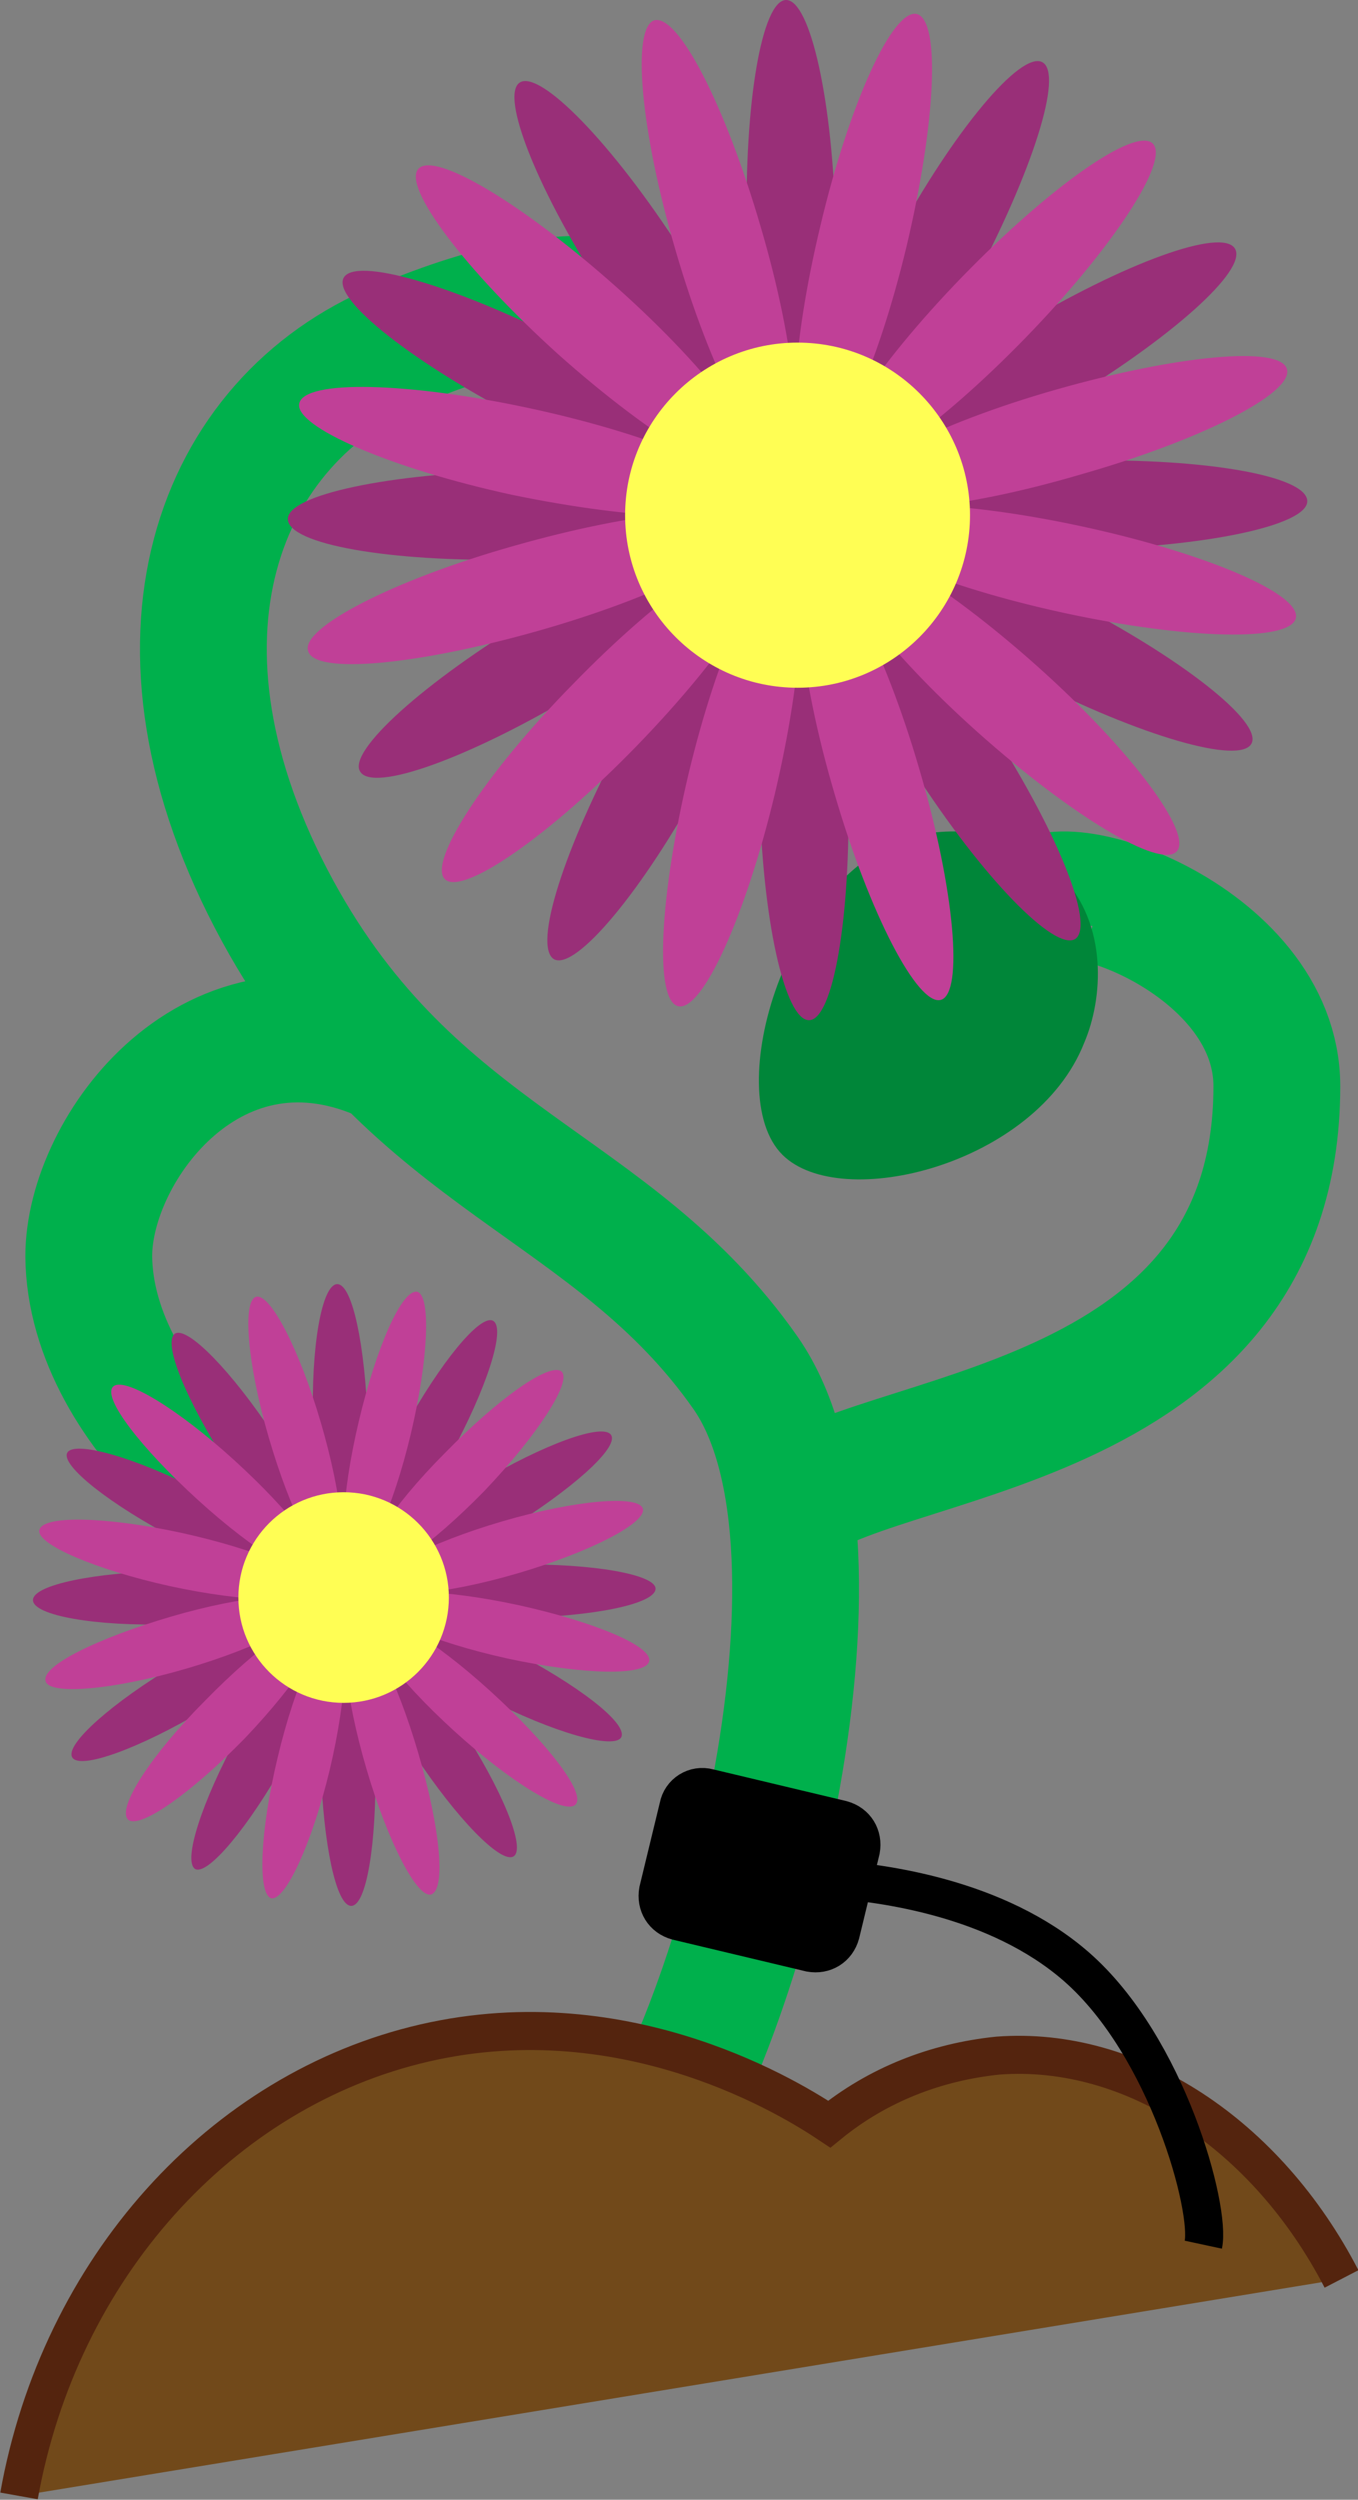 <?xml version="1.0" encoding="utf-8"?>
<!-- Generator: Adobe Illustrator 25.0.1, SVG Export Plug-In . SVG Version: 6.00 Build 0)  -->
<svg version="1.1" id="Layer_1" xmlns="http://www.w3.org/2000/svg" xmlns:xlink="http://www.w3.org/1999/xlink" x="0px" y="0px"
	 viewBox="0 0 107.1 197" style="enable-background:new 0 0 107.1 197;" xml:space="preserve">
<rect x="0" y="0" width="107.1" height="197" fill="#808080" stroke="none"/>
<style type="text/css">
	.st0{fill:none;stroke:#00B04C;stroke-width:10;stroke-miterlimit:10;}
	.st1{fill:#71491A;}
	.st2{fill:none;stroke:#54240E;stroke-width:3;stroke-miterlimit:10;}
	.st3{fill:#008639;}
	.st4{fill:#992F78;}
	.st5{fill:#C04097;}
	.st6{fill:#FFFE54;}
	.st7{fill:none;stroke:#000000;stroke-width:3;stroke-miterlimit:10;}
</style>
<g>
	<path class="st0" d="M49.1,172.6c9.3-11.5,19.4-50.5,9.7-64.4c-10.5-15-26.1-16.6-36.9-36.4c-11.6-21.3-4.7-38.7,9.5-44.6
		c15.9-6.7,22.2-3.1,24.9,2.9"/>
	<path class="st0" d="M61.9,119c6.4-6.3,38.8-5.7,38.8-33.4c0-11.8-18.4-17.9-19.4-13.8"/>
	<path class="st0" d="M30.7,83.6C16.9,77.1,7,90.5,7,99c0.1,12.5,15.1,24,21.5,22.2"/>
	<path class="st1" d="M1.5,196.7c3.2-17.9,15.9-32,32-35.7c16.1-3.7,29.2,4.6,31.9,6.4c3.8-3.1,8.4-4.9,13.3-5.4
		c10.6-0.8,21.2,6.2,27.1,17.6"/>
	<path class="st2" d="M1.5,196.7c3.2-17.9,15.9-32,32-35.7c16.1-3.7,29.2,4.6,31.9,6.4c3.8-3.1,8.4-4.9,13.3-5.4
		c10.6-0.8,21.2,6.2,27.1,17.6"/>
	<path class="st3" d="M55.2,27.2c-3.7,2.1-6,6.1-6.1,10.3C49,47.9,64.4,57.8,70.5,54.3c5.6-3.2,6.1-19.1-2-25.3
		C65.5,26.7,60,24.7,55.2,27.2z"/>
	<path class="st3" d="M83.7,69c-3.1-3.4-8.1-4-11.6-3.1C62.1,68.6,56.8,86.1,61.7,91c4.6,4.6,20,0.8,23.8-8.8
		C87,78.7,87.4,72.9,83.7,69z"/>
	<path class="st4" d="M41,6.5c1.6-1,7.3,4.8,12.7,13.2c5.4,8.3,8.5,15.9,6.9,17c-1.6,1-7.3-4.8-12.7-13.2C42.4,15.1,39.4,7.5,41,6.5
		z"/>
	<path class="st4" d="M65.2,43.8c1.6-1,7.3,4.8,12.7,13.2c5.4,8.3,8.5,15.9,6.9,17c-1.6,1-7.3-4.8-12.7-13.2
		C66.7,52.5,63.6,44.9,65.2,43.8z"/>
	<path class="st4" d="M27.1,21.9c0.9-1.7,8.8,0.6,17.6,5.1S60,36.5,59.1,38.3c-0.9,1.7-8.8-0.6-17.6-5.1S26.2,23.6,27.1,21.9z"/>
	<path class="st4" d="M66.7,42.2c0.9-1.7,8.8,0.6,17.6,5.1c8.8,4.5,15.3,9.6,14.4,11.3c-0.9,1.7-8.8-0.6-17.6-5.1
		S65.8,43.9,66.7,42.2z"/>
	<path class="st4" d="M40.6,37.1c9.9-0.2,18,1.2,18,3.2c0,1.9-8,3.6-17.9,3.8c-9.9,0.2-18-1.2-18-3.2C22.7,39,30.7,37.3,40.6,37.1z"
		/>
	<path class="st4" d="M85.1,36.3c9.9-0.2,18,1.2,18,3.2c0,1.9-8,3.6-17.9,3.8c-9.9,0.2-18-1.2-18-3.2C67.2,38.2,75.2,36.5,85.1,36.3
		z"/>
	<path class="st4" d="M42,48.6c8.5-5.1,16.2-7.9,17.2-6.2c1,1.7-5.1,7.1-13.6,12.2c-8.5,5.1-16.2,7.9-17.2,6.2
		C27.4,59.2,33.5,53.7,42,48.6z"/>
	<path class="st4" d="M80.2,25.8c8.5-5.1,16.2-7.9,17.2-6.2c1,1.7-5.1,7.1-13.6,12.2S67.6,39.7,66.6,38
		C65.6,36.4,71.7,30.9,80.2,25.8z"/>
	<path class="st4" d="M49.2,58.1c4.7-8.7,10-15,11.7-14.1c1.7,0.9-0.8,8.7-5.5,17.5c-4.7,8.7-10,15-11.7,14.1
		C42,74.6,44.5,66.8,49.2,58.1z"/>
	<path class="st4" d="M70.5,19c4.7-8.7,10-15,11.7-14.1c1.7,0.9-0.8,8.7-5.5,17.5s-10,15-11.7,14.1C63.3,35.5,65.7,27.7,70.5,19z"/>
	<path class="st4" d="M63,44.5c1.9,0,3.7,8,3.9,17.9c0.2,9.9-1.2,18-3.1,18c-1.9,0-3.7-8-3.9-17.9C59.7,52.6,61.1,44.5,63,44.5z"/>
	<path class="st4" d="M62,0c1.9,0,3.7,8,3.9,17.9c0.2,9.9-1.2,18-3.1,18c-1.9,0-3.7-8-3.9-17.9C58.7,8.1,60.1,0,62,0z"/>
	<path class="st5" d="M33,13.3c1.3-1.4,8.3,2.8,15.7,9.4c7.4,6.6,12.3,13.2,11,14.6c-1.3,1.4-8.3-2.8-15.7-9.4
		C36.7,21.3,31.7,14.7,33,13.3z"/>
	<path class="st5" d="M66.1,43.1c1.3-1.4,8.3,2.8,15.7,9.4c7.4,6.6,12.3,13.2,11,14.6c-1.3,1.4-8.3-2.8-15.7-9.4
		C69.7,51.1,64.8,44.5,66.1,43.1z"/>
	<path class="st5" d="M23.6,31.8c0.4-1.9,8.6-1.7,18.3,0.4c9.7,2.1,17.2,5.3,16.8,7.2S50.1,41,40.4,39
		C30.7,36.9,23.2,33.6,23.6,31.8z"/>
	<path class="st5" d="M67.1,41.1c0.4-1.9,8.6-1.7,18.3,0.4c9.7,2.1,17.2,5.3,16.8,7.2s-8.6,1.7-18.3-0.4
		C74.2,46.2,66.7,43,67.1,41.1z"/>
	<path class="st5" d="M40.6,43c9.5-2.7,17.7-3.5,18.2-1.6c0.5,1.9-6.8,5.6-16.3,8.3s-17.7,3.5-18.2,1.6C23.7,49.5,31,45.7,40.6,43z"
		/>
	<path class="st5" d="M83.3,30.7c9.5-2.7,17.7-3.5,18.2-1.6c0.5,1.9-6.8,5.6-16.3,8.3C75.7,40.2,67.6,40.9,67,39
		C66.5,37.2,73.8,33.4,83.3,30.7z"/>
	<path class="st5" d="M45.2,53.9c6.9-7.1,13.7-11.8,15.1-10.5c1.4,1.3-3.1,8.2-10.1,15.4c-6.9,7.1-13.7,11.8-15.1,10.5
		S38.2,61,45.2,53.9z"/>
	<path class="st5" d="M75.9,21.8c6.9-7.1,13.6-11.8,15-10.5c1.4,1.3-3.1,8.2-10,15.3s-13.6,11.8-15,10.5S69,28.9,75.9,21.8z"/>
	<path class="st5" d="M54.3,61c2.3-9.6,5.7-17.1,7.6-16.7s1.5,8.6-0.8,18.3c-2.3,9.6-5.7,17.1-7.6,16.7C51.6,78.9,52,70.7,54.3,61z"
		/>
	<path class="st5" d="M64.7,17.8C67,8.1,70.4,0.7,72.3,1.1c1.9,0.5,1.5,8.6-0.8,18.3C69.2,29,65.8,36.5,63.9,36S62.4,27.4,64.7,17.8
		z"/>
	<path class="st5" d="M64.1,44.3c1.8-0.5,5.6,6.7,8.4,16.3c2.8,9.5,3.5,17.7,1.7,18.2c-1.8,0.5-5.6-6.7-8.4-16.3
		C63,53,62.3,44.9,64.1,44.3z"/>
	<path class="st5" d="M51.6,1.6c1.9-0.5,5.6,6.7,8.4,16.3c2.8,9.5,3.5,17.7,1.7,18.2s-5.6-6.7-8.4-16.3C50.5,10.3,49.8,2.2,51.6,1.6
		z"/>
	<path class="st6" d="M62.9,27c7.5,0,13.6,6.1,13.6,13.6c0,7.5-6.1,13.6-13.6,13.6s-13.6-6.1-13.6-13.6C49.3,33.1,55.4,27,62.9,27z"
		/>
	<path class="st4" d="M13.8,105.1c1-0.6,4.5,3,7.8,8s5.2,9.7,4.2,10.4c-1,0.6-4.5-3-7.8-8C14.7,110.4,12.8,105.8,13.8,105.1z"/>
	<path class="st4" d="M40.5,146.3c-1,0.6-4.5-3-7.8-8c-3.3-5-5.2-9.7-4.2-10.3c1-0.6,4.5,3,7.8,8S41.5,145.7,40.5,146.3"/>
	<path class="st4" d="M5.3,114.5c0.5-1,5.3,0.3,10.7,3.1s9.3,5.8,8.8,6.9s-5.3-0.3-10.7-3.1C8.7,118.6,4.8,115.5,5.3,114.5z"/>
	<path class="st4" d="M29.5,126.9c0.5-1,5.3,0.3,10.7,3.1c5.4,2.8,9.3,5.8,8.8,6.9c-0.5,1-5.3-0.3-10.7-3.1
		C32.9,131,28.9,127.9,29.5,126.9z"/>
	<path class="st4" d="M2.6,126.1c0-1.2,4.9-2.2,10.9-2.3c6.1-0.1,11,0.8,11,1.9s-4.9,2.2-10.9,2.3C7.5,128.2,2.6,127.3,2.6,126.1"/>
	<path class="st4" d="M40.7,123.3c6.1-0.1,11,0.8,11,1.9c0,1.2-4.9,2.2-10.9,2.3c-6.1,0.1-11-0.8-11-1.9
		C29.7,124.5,34.6,123.4,40.7,123.3z"/>
	<path class="st4" d="M14,131.1c5.2-3.1,9.9-4.8,10.5-3.8c0.6,1-3.1,4.3-8.3,7.4s-9.9,4.8-10.5,3.8C5.1,137.5,8.8,134.2,14,131.1z"
		/>
	<path class="st4" d="M37.7,116.9c5.2-3.1,9.9-4.8,10.5-3.8c0.6,1-3.1,4.3-8.3,7.5c-5.2,3.1-9.9,4.8-10.5,3.8S32.5,120,37.7,116.9z"
		/>
	<path class="st4" d="M15.4,147.3c-1-0.6,0.5-5.3,3.4-10.6c2.9-5.3,6.1-9.2,7.1-8.6c1,0.6-0.5,5.3-3.4,10.7
		C19.6,144,16.4,147.8,15.4,147.3"/>
	<path class="st4" d="M31.8,112.7c2.9-5.3,6.1-9.2,7.1-8.6c1,0.6-0.5,5.3-3.4,10.6c-2.9,5.3-6.1,9.2-7.1,8.6
		C27.4,122.8,28.9,118.1,31.8,112.7z"/>
	<path class="st4" d="M27.7,150.2c-1.2,0-2.2-4.9-2.4-10.9s0.7-11,1.9-11s2.2,4.9,2.4,10.9C29.7,145.3,28.9,150.2,27.7,150.2"/>
	<path class="st4" d="M26.6,101.2c1.2,0,2.2,4.9,2.4,10.9c0.1,6.1-0.7,11-1.9,11c-1.2,0-2.2-4.8-2.4-10.9
		C24.5,106.1,25.4,101.2,26.6,101.2"/>
	<path class="st5" d="M8.9,109.3c0.8-0.9,5.1,1.7,9.6,5.8c4.5,4.1,7.5,8,6.7,8.9s-5.1-1.7-9.6-5.8C11.1,114.1,8.1,110.2,8.9,109.3z"
		/>
	<path class="st5" d="M29.1,127.5c0.8-0.9,5.1,1.7,9.6,5.8c4.5,4.1,7.5,8,6.7,8.9s-5.1-1.7-9.6-5.8
		C31.3,132.3,28.3,128.3,29.1,127.5z"/>
	<path class="st5" d="M3.1,120.6c0.2-1.2,5.2-1.1,11.2,0.2c5.9,1.3,10.5,3.2,10.3,4.4c-0.2,1.2-5.2,1.1-11.2-0.2
		C7.5,123.7,2.9,121.7,3.1,120.6z"/>
	<path class="st5" d="M29.7,126.3c0.2-1.2,5.2-1.1,11.2,0.2c5.9,1.3,10.5,3.2,10.3,4.4c-0.2,1.2-5.2,1.1-11.2-0.2
		C34.1,129.4,29.5,127.4,29.7,126.3z"/>
	<path class="st5" d="M13.5,127.4c5.8-1.7,10.8-2.1,11.1-1c0.3,1.1-4.1,3.4-9.9,5.1c-5.8,1.7-10.8,2.1-11.1,1
		C3.2,131.3,7.7,129.1,13.5,127.4z"/>
	<path class="st5" d="M39.6,119.9c5.8-1.7,10.8-2.1,11.1-1c0.3,1.1-4.1,3.4-9.9,5.1c-5.8,1.7-10.8,2.1-11.1,1S33.8,121.6,39.6,119.9
		z"/>
	<path class="st5" d="M16.2,134c4.2-4.3,8.3-7.2,9.2-6.4c0.8,0.8-1.9,5-6.1,9.4c-4.2,4.3-8.3,7.2-9.2,6.4
		C9.2,142.5,11.9,138.3,16.2,134z"/>
	<path class="st5" d="M35.1,114.5c4.2-4.3,8.3-7.2,9.2-6.4c0.8,0.8-1.9,5-6.1,9.4c-4.2,4.3-8.3,7.2-9.2,6.4
		C28.1,123,30.8,118.8,35.1,114.5z"/>
	<path class="st5" d="M21.4,149.6c-1.1-0.3-0.9-5.3,0.5-11.1c1.4-5.9,3.5-10.4,4.6-10.2s0.9,5.3-0.5,11.2
		C24.6,145.3,22.5,149.8,21.4,149.6"/>
	<path class="st5" d="M32.9,101.8c1.1,0.3,0.9,5.3-0.5,11.2s-3.5,10.4-4.6,10.2c-1.1-0.3-0.9-5.3,0.5-11.2
		C29.7,106.1,31.7,101.6,32.9,101.8"/>
	<path class="st5" d="M34,149.3c-1.1,0.3-3.4-4.1-5.1-9.9c-1.7-5.8-2.2-10.8-1-11.1s3.4,4.1,5.1,9.9C34.7,144,35.2,148.9,34,149.3"
		/>
	<path class="st5" d="M20.2,102.2c1.1-0.3,3.4,4.1,5.1,9.9c1.7,5.8,2.2,10.8,1,11.1c-1.2,0.3-3.4-4.1-5.1-9.9
		C19.5,107.5,19.1,102.5,20.2,102.2"/>
	<circle class="st6" cx="27.1" cy="125.9" r="8.3"/>
	<path d="M55.9,140.9l10.5,2.5c1.1,0.3,1.7,1.3,1.5,2.4l-1.6,6.6c-0.3,1.1-1.3,1.7-2.4,1.5l-10.5-2.5c-1.1-0.3-1.7-1.3-1.5-2.4
		l1.6-6.6C53.7,141.3,54.8,140.6,55.9,140.9z"/>
	<path class="st7" d="M55.9,140.9l10.5,2.5c1.1,0.3,1.7,1.3,1.5,2.4l-1.6,6.6c-0.3,1.1-1.3,1.7-2.4,1.5l-10.5-2.5
		c-1.1-0.3-1.7-1.3-1.5-2.4l1.6-6.6C53.7,141.3,54.8,140.6,55.9,140.9z"/>
	<path class="st7" d="M94.9,176.9c0.6-2.8-2.8-15.6-10-21.9c-6.3-5.5-15.4-6.6-19.3-6.9"/>
</g>
</svg>
